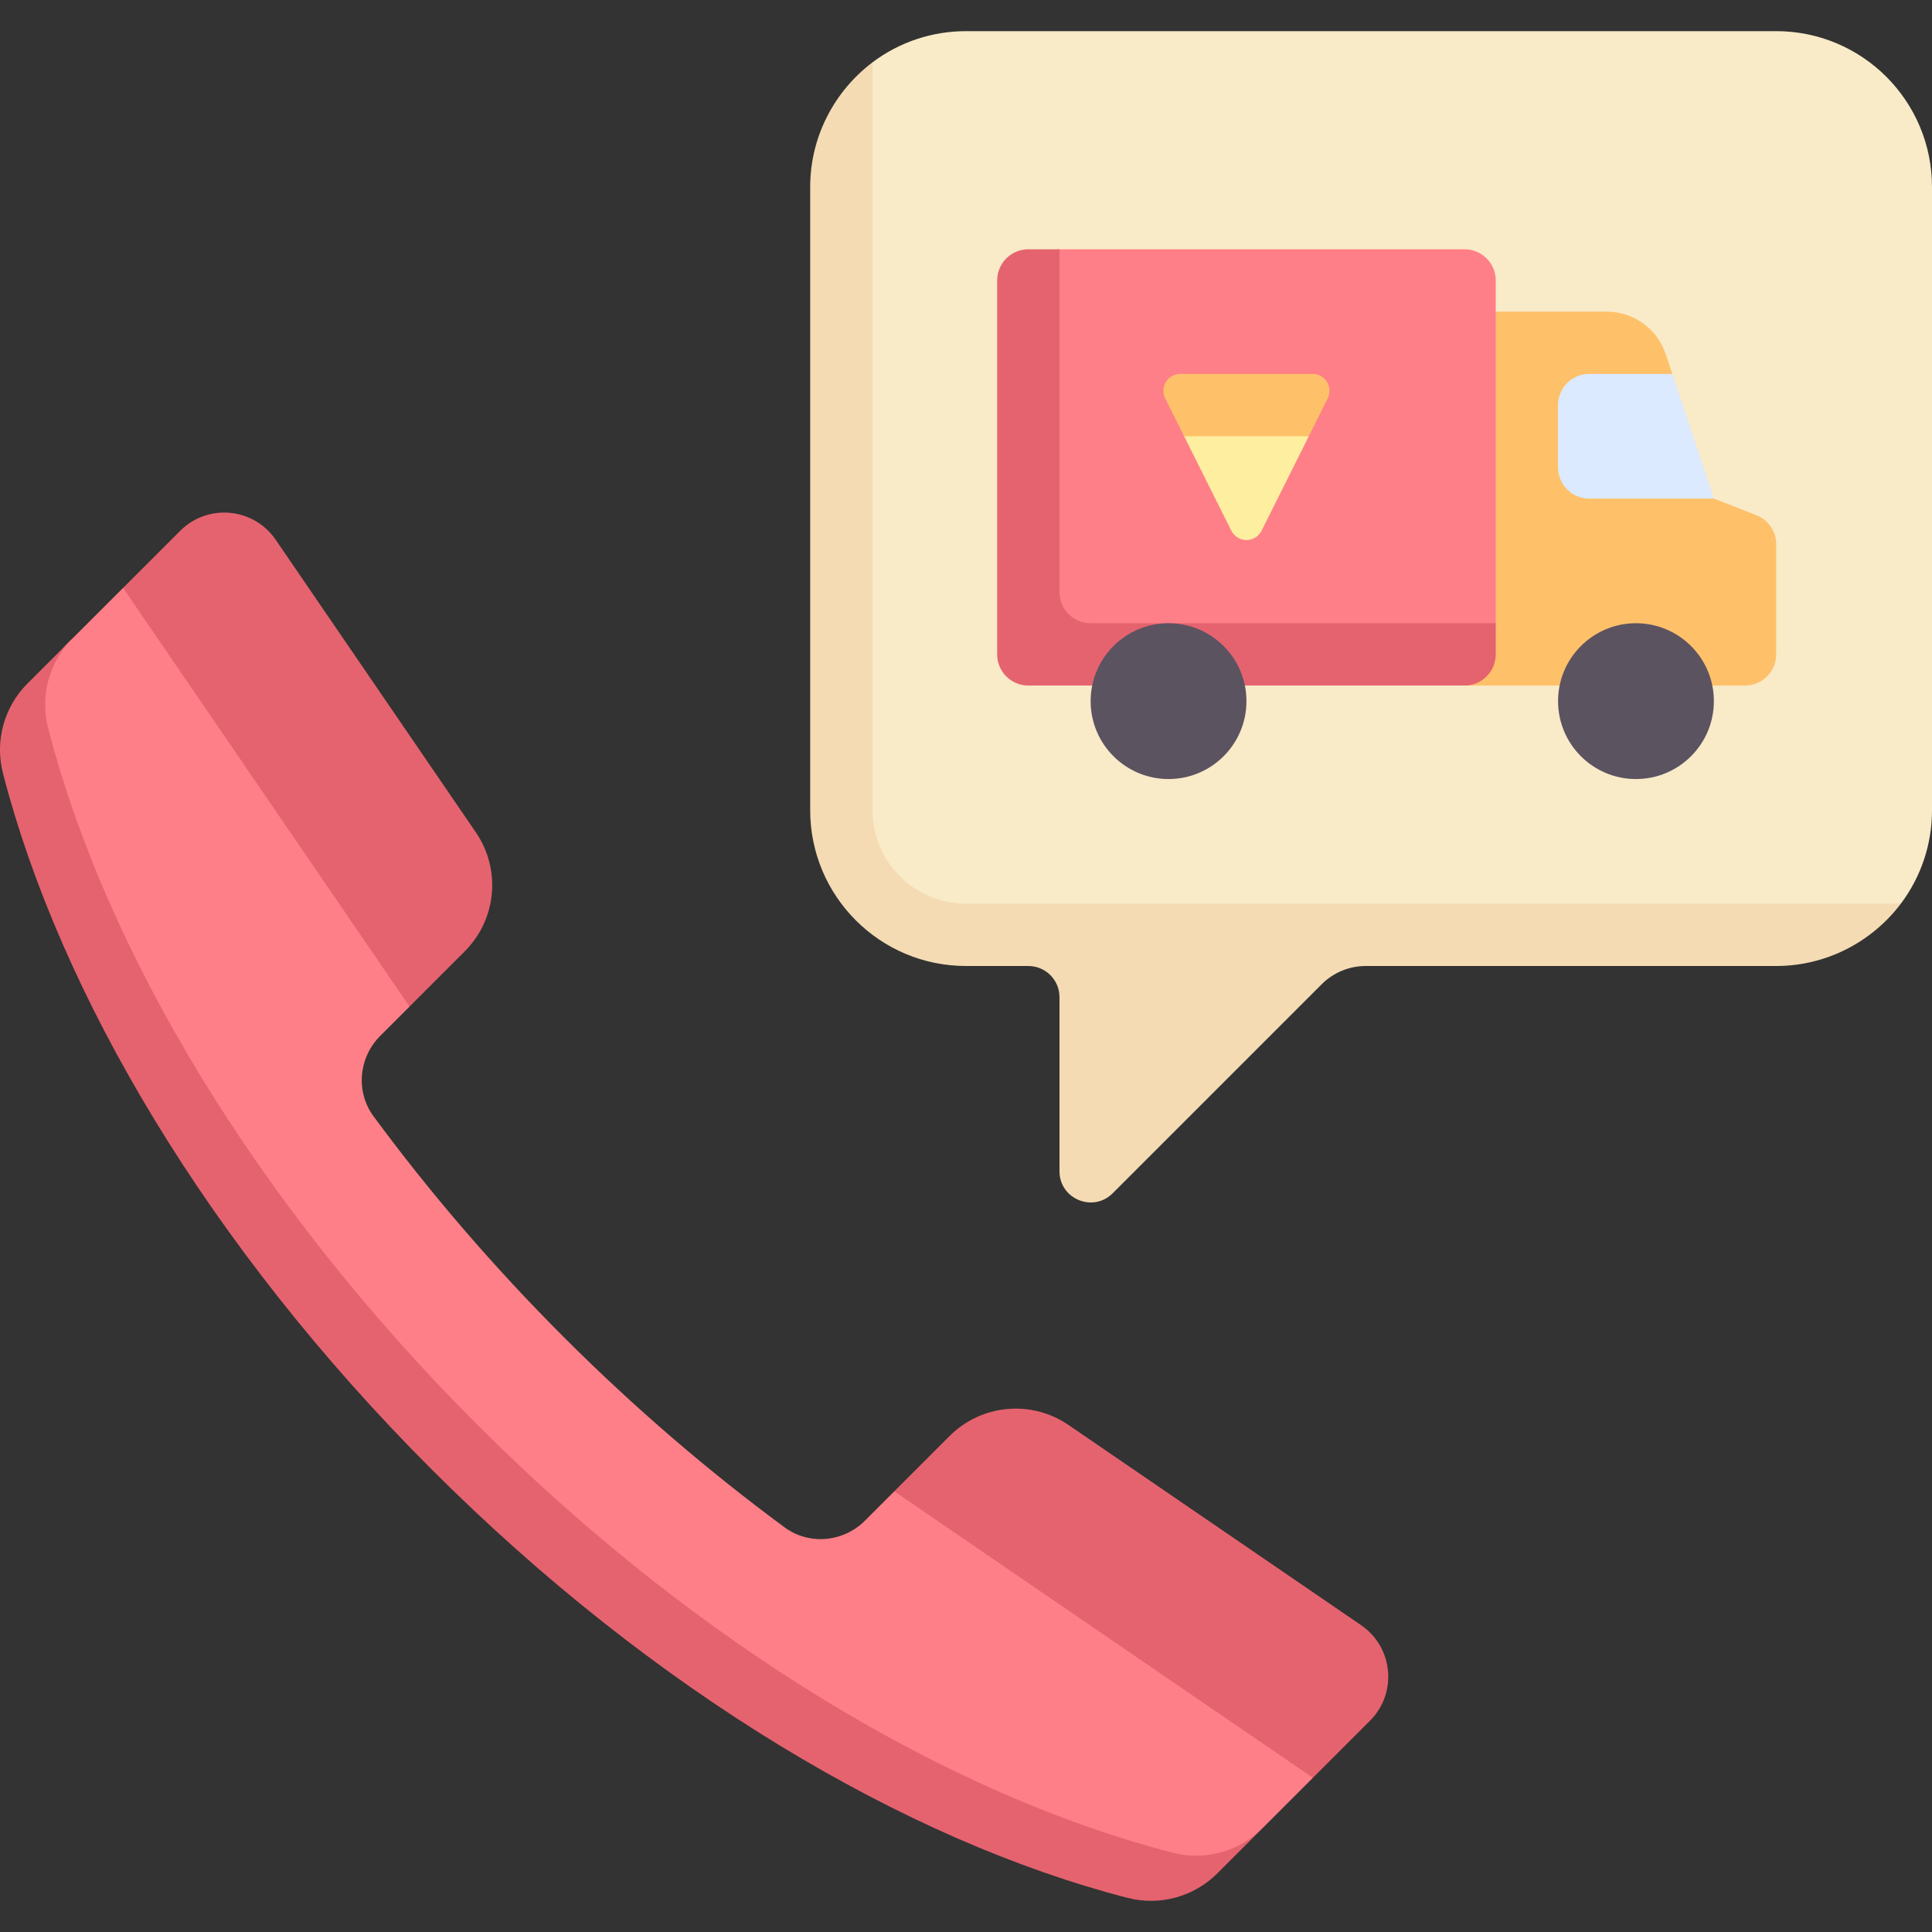 <svg xmlns="http://www.w3.org/2000/svg" width="384pt" height="384pt" viewBox="0 0 384 384" version="1.1" class="iconadda">
<rect x="0" y="0" width="384" height="384" fill="#333333" stroke="none"/>
<g>
<g id="Handset_free_icon-0"><path style=" stroke:none;fill-rule:nonzero;fill:#f9eac8;fill-opacity:1;" d="M 353.031 6.195 L 192 6.195 C 185.297 6.184 178.773 8.355 173.418 12.387 L 166.25 37.164 L 166.25 155.781 C 166.25 172.883 180.113 186.75 197.219 186.75 L 353.031 186.75 L 377.809 179.609 L 377.812 179.609 C 381.84 174.254 384.012 167.734 384 161.031 L 384 37.16 C 384 20.059 370.137 6.191 353.031 6.191 Z M 353.031 6.195 " />
</g><g id="Handset_free_icon-1"><path style=" stroke:none;fill-rule:nonzero;fill:#fec16a;fill-opacity:1;" d="M 349.098 102.402 L 340.648 99.094 L 323 93 L 332.387 74.324 L 331.082 70.406 C 329.395 65.348 324.664 61.934 319.332 61.938 L 291.098 61.938 L 291.098 136.262 L 346.84 136.262 L 346.84 136.258 C 350.262 136.258 353.031 133.484 353.035 130.066 L 353.035 108.172 C 353.031 105.621 351.469 103.332 349.098 102.402 Z M 349.098 102.402 " />
</g><g id="Handset_free_icon-2"><path style=" stroke:none;fill-rule:nonzero;fill:#fe7f87;fill-opacity:1;" d="M 291.098 130.062 L 210.582 130.062 C 207.16 130.062 204.387 127.293 204.387 123.871 L 204.387 55.742 C 204.387 52.32 207.16 49.547 210.582 49.547 L 291.098 49.547 C 294.516 49.547 297.289 52.32 297.289 55.742 L 297.289 123.871 C 297.289 125.516 296.637 127.09 295.477 128.25 C 294.316 129.41 292.738 130.062 291.098 130.062 Z M 291.098 130.062 " />
</g><g id="Handset_free_icon-3"><path style=" stroke:none;fill-rule:nonzero;fill:#e5636f;fill-opacity:1;" d="M 216.773 123.871 C 213.352 123.871 210.582 121.098 210.582 117.676 L 210.582 49.547 L 204.387 49.547 C 200.965 49.547 198.195 52.32 198.195 55.742 L 198.195 130.066 C 198.195 133.484 200.965 136.258 204.387 136.258 L 291.098 136.258 C 294.516 136.258 297.289 133.484 297.289 130.066 L 297.289 123.871 Z M 216.773 123.871 " />
</g><g id="Handset_free_icon-4"><path style=" stroke:none;fill-rule:nonzero;fill:#fe7f87;fill-opacity:1;" d="M 257 333 L 198.836 293.203 L 177.746 296.414 L 171.91 302.25 C 167.625 306.535 160.82 307.164 155.941 303.57 C 140.977 292.543 126.219 279.922 112.055 265.758 C 97.891 251.594 85.27 236.836 74.242 221.871 C 70.648 216.992 71.277 210.184 75.562 205.902 L 81.398 200.066 L 78.75 177.5 L 38.953 119.336 L 24.461 116.852 L 14.438 126.871 C 7.371 133.371 1.965 146.461 3.621 152.871 C 15.008 196.891 44.629 246.379 88.875 290.625 C 133.121 334.871 182.953 364.086 226.969 375.469 C 233.379 377.125 246.254 368.047 250.934 363.367 L 260.953 353.348 Z M 257 333 " />
</g><g id="Handset_free_icon-5"><path style=" stroke:none;fill-rule:nonzero;fill:#fec16a;fill-opacity:1;" d="M 260.891 74.324 L 234.594 74.324 C 232.098 74.324 230.473 76.949 231.59 79.184 L 235.352 86.711 L 246.277 91.969 L 260.125 86.711 L 263.891 79.184 C 265.008 76.949 263.383 74.324 260.887 74.324 Z M 260.891 74.324 " />
</g><g id="Handset_free_icon-6"><path style=" stroke:none;fill-rule:nonzero;fill:#e5636f;fill-opacity:1;" d="M 270.535 323.02 L 212.371 283.223 C 204.992 278.172 195.062 279.098 188.738 285.418 L 177.742 296.414 L 260.953 353.348 L 272.297 342.004 C 277.781 336.52 276.934 327.402 270.531 323.023 Z M 24.461 116.852 L 81.395 200.062 L 92.387 189.07 C 98.711 182.746 99.633 172.82 94.582 165.438 L 54.789 107.273 C 50.41 100.871 41.293 100.023 35.809 105.508 Z M 24.461 116.852 " />
</g><g id="Handset_free_icon-7"><path style=" stroke:none;fill-rule:nonzero;fill:#e5636f;fill-opacity:1;" d="M 233.047 368.23 C 189.031 356.852 138.996 327.301 94.75 283.055 C 50.508 238.809 20.953 188.777 9.574 144.758 C 7.91 138.355 9.762 131.551 14.441 126.871 L 5.465 135.852 C 0.785 140.527 -1.066 147.332 0.598 153.738 C 11.98 197.754 41.531 247.789 85.773 292.035 C 130.02 336.277 180.055 365.828 224.07 377.207 C 230.473 378.871 237.277 377.02 241.957 372.344 L 250.934 363.367 C 246.254 368.043 239.449 369.895 233.047 368.23 Z M 233.047 368.23 " />
</g><g id="Handset_free_icon-8"><path style=" stroke:none;fill-rule:nonzero;fill:#f4dbb3;fill-opacity:1;" d="M 192 179.613 C 181.738 179.613 173.418 171.293 173.418 161.031 L 173.418 12.387 C 165.938 18.039 161.031 27.062 161.031 37.16 L 161.031 161.031 C 161.031 178.133 174.895 192 192 192 L 204.387 192 C 207.809 192 210.582 194.773 210.582 198.195 L 210.582 232.793 C 210.582 238.312 217.254 241.074 221.156 237.172 L 262.695 195.633 L 262.695 195.629 C 265.016 193.305 268.168 192 271.453 192 L 353.031 192 C 363.129 192 372.16 187.094 377.812 179.613 Z M 192 179.613 " />
</g><g id="Handset_free_icon-9"><path style=" stroke:none;fill-rule:nonzero;fill:#5c5361;fill-opacity:1;" d="M 247.742 139.355 C 247.742 147.906 240.809 154.84 232.258 154.84 C 223.707 154.84 216.773 147.906 216.773 139.355 C 216.773 130.805 223.707 123.871 232.258 123.871 C 240.809 123.871 247.742 130.805 247.742 139.355 " />
</g><g id="Handset_free_icon-10"><path style=" stroke:none;fill-rule:nonzero;fill:#5c5361;fill-opacity:1;" d="M 340.645 139.355 C 340.645 147.906 333.711 154.84 325.16 154.84 C 316.609 154.84 309.676 147.906 309.676 139.355 C 309.676 130.805 316.609 123.871 325.16 123.871 C 333.711 123.871 340.645 130.805 340.645 139.355 " />
</g><g id="Handset_free_icon-11"><path style=" stroke:none;fill-rule:nonzero;fill:#feefa0;fill-opacity:1;" d="M 235.355 86.711 L 244.738 105.48 C 245.977 107.953 249.508 107.953 250.746 105.48 L 260.129 86.711 Z M 235.355 86.711 " />
</g><g id="Handset_free_icon-12"><path style=" stroke:none;fill-rule:nonzero;fill:#dbeaff;fill-opacity:1;" d="M 315.871 99.098 L 340.645 99.098 L 332.387 74.324 L 315.871 74.324 C 312.449 74.324 309.676 77.094 309.676 80.516 L 309.676 92.902 C 309.676 96.324 312.449 99.098 315.871 99.098 Z M 315.871 99.098 " />
</g></g>
</svg>